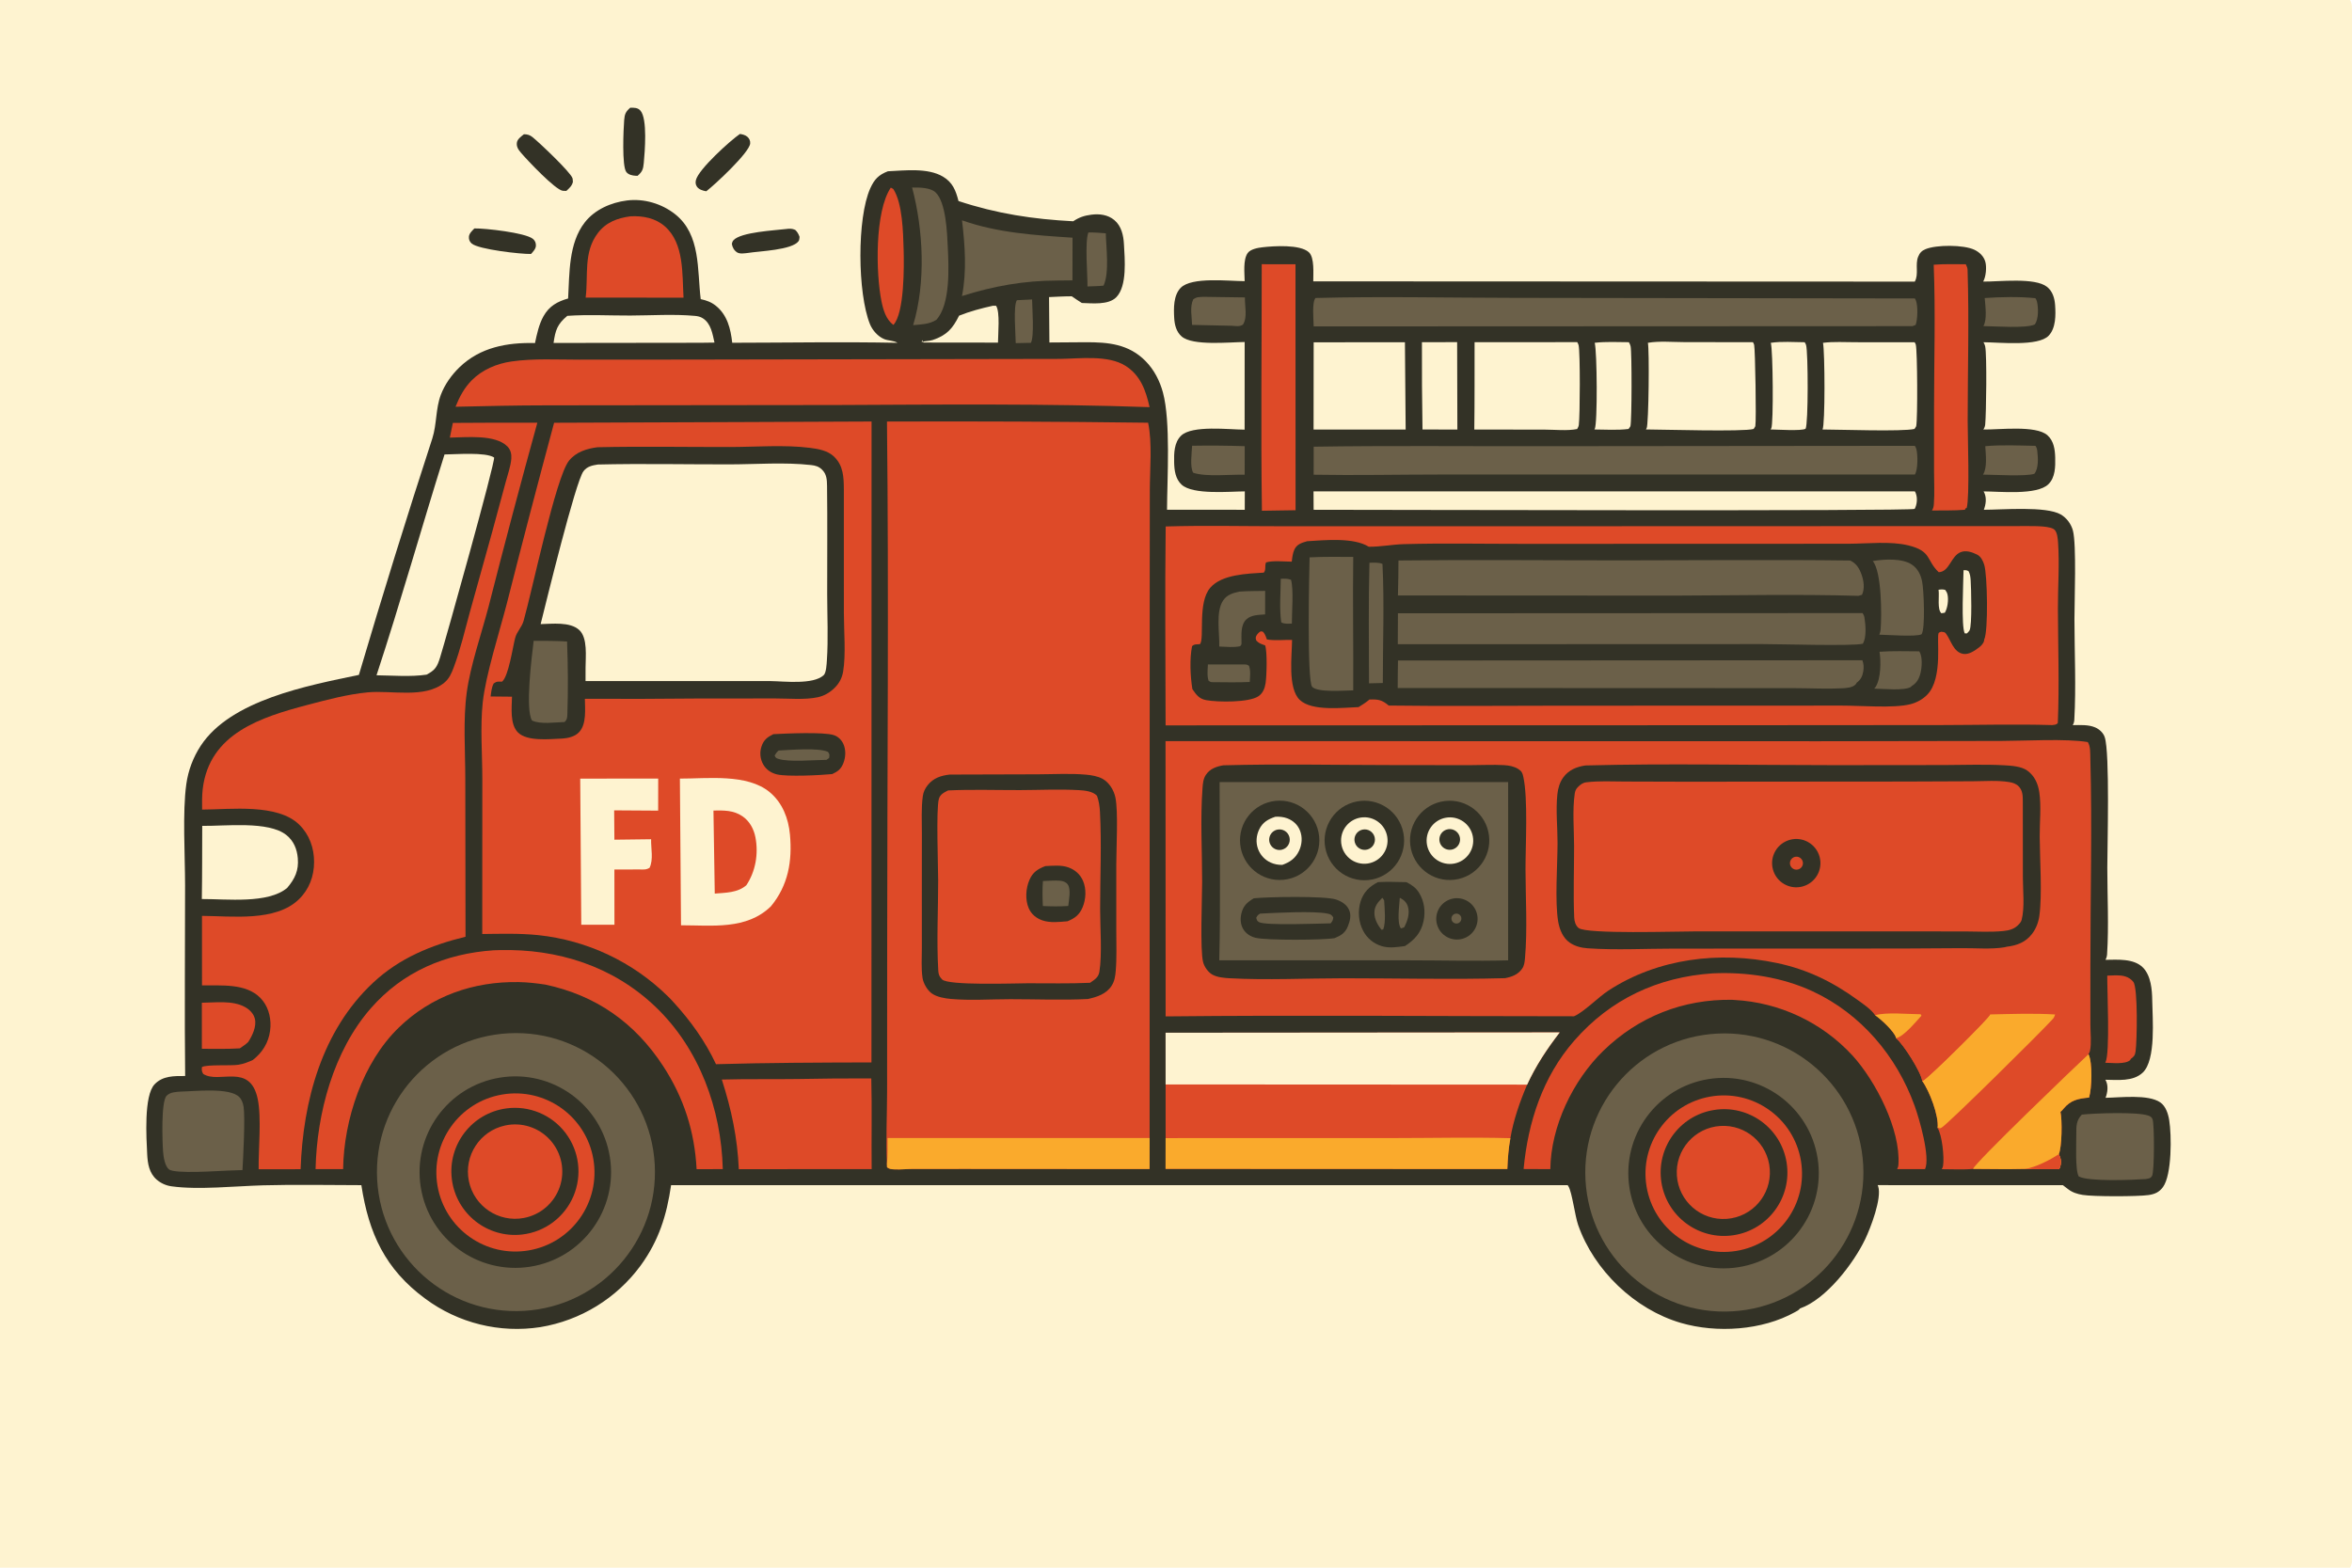 <?xml version="1.0" encoding="utf-8" ?>
<svg xmlns="http://www.w3.org/2000/svg" xmlns:xlink="http://www.w3.org/1999/xlink" width="1536" height="1024">
	<path fill="#FEF3D0" d="M0 0L1534.69 0C1535.54 1.344 1535.84 2.508 1535.91 4.092C1536.57 18.507 1536 33.162 1536 47.604L1536.01 132.471L1536.01 391.421L1536.01 865.91L1536 981.169C1536 989.131 1537.19 1015.2 1535.79 1021.39C1535.57 1022.35 1535.21 1023.17 1534.69 1024L0 1024L0 0Z"/>
	<path fill="#333226" d="M579.857 111.879C590.995 111.352 605.857 109.498 615.795 115.361C622.148 119.108 624.213 124.461 625.951 131.31C651.06 139.602 674.526 143.155 700.867 144.535C704.786 141.921 708.126 140.816 712.796 140.219C718.038 139.549 723.521 140.247 727.705 143.736C732.34 147.603 733.692 153.694 734.001 159.446C734.512 168.976 736.251 186.794 728.999 194.156C723.867 199.366 713.15 198.082 706.527 197.914C704.277 196.561 702.121 195.008 699.941 193.542C694.995 193.529 690.032 193.846 685.091 194.055L685.324 223.711L708.961 223.543C723.803 223.5 737.11 224.689 748.13 235.866C753.719 241.536 757.424 248.785 759.482 256.431C764.563 275.307 762.253 312.151 762.133 332.974L812.903 332.985L812.936 320.97C803.037 321.004 779.067 323.373 771.679 316.584C767.627 312.861 766.895 307.22 766.785 302.018C766.659 296.069 766.741 289.086 771.302 284.608C778.467 277.574 802.822 280.617 812.811 280.648L812.84 223.404C802.852 223.464 778.83 226.076 771.651 219.742C768.136 216.64 767.075 212.111 766.819 207.629C766.461 201.339 766.311 192.922 771.044 188.027C778.163 180.666 802.646 183.645 812.835 183.654C812.774 178.441 811.72 169.808 814.758 165.366C816.575 162.709 821.541 161.85 824.545 161.507C831.891 160.667 848.969 159.542 854.715 164.721C858.593 168.216 857.576 178.911 857.645 183.781L1250.47 183.949C1253.21 179.189 1250.58 172.782 1252.68 167.672C1253.71 165.156 1255.01 163.786 1257.49 162.752C1264.6 159.797 1282.38 159.819 1289.37 163.134C1292.7 164.716 1295.5 167.338 1296.53 170.971C1297.51 174.397 1296.97 180.867 1295.12 183.928C1305.59 184.049 1328.89 181.088 1336.82 187.356C1340.55 190.309 1341.81 194.867 1342.12 199.407C1342.55 205.764 1342.63 214.355 1337.88 219.296C1331.03 226.441 1305.75 223.573 1295.33 223.549C1295.85 224.395 1296.21 225.218 1296.43 226.198C1297.65 231.807 1297.12 270.309 1296.46 277.251C1296.34 278.503 1295.93 279.508 1295.27 280.56C1305.61 280.74 1329.6 277.611 1337.12 284.314C1341.27 288.017 1342.04 293.627 1342.17 298.883C1342.31 304.779 1342.27 311.883 1337.7 316.317C1330.19 323.619 1305.96 320.994 1295.39 320.982C1295.65 321.434 1295.75 321.56 1295.94 322.006C1297.45 325.459 1296.88 329.586 1295.56 332.973C1307.31 333.001 1336.2 330.43 1345.84 336.069C1349.69 338.325 1352.58 342.255 1353.74 346.562C1356.17 355.587 1354.73 392.794 1354.74 404.444C1354.76 426.16 1355.87 448.538 1354.65 470.189C1354.57 471.523 1354.28 472.499 1353.64 473.654C1358.39 473.615 1363.86 473.217 1368.33 475.159C1371.04 476.341 1373.55 478.642 1374.51 481.497C1377.95 491.621 1376.2 552.92 1376.2 566.699C1376.2 585.386 1377.25 604.734 1376.05 623.36C1375.96 624.695 1375.62 625.758 1375.01 626.948C1382.82 626.878 1393.42 625.927 1399.45 631.972C1404.73 637.255 1405.46 646.572 1405.54 653.57C1405.68 664.968 1408.17 692.322 1399.31 700.644C1392.95 706.608 1382.89 705.36 1374.9 705.283C1375.01 705.461 1375.13 705.631 1375.23 705.818C1376.98 709.243 1376.37 713.636 1375.06 717.077C1384.58 716.949 1402.9 714.592 1410.84 720.103C1414.38 722.561 1415.96 727.569 1416.62 731.627C1418.24 741.475 1418.42 767.36 1412.55 775.39C1410.06 778.79 1407.12 780.03 1403.07 780.607C1395.89 781.627 1366.95 781.658 1360.1 780.502C1356.56 779.904 1353.38 778.929 1350.52 776.693L1347.18 774.142L1226.23 774.123C1226.34 774.4 1226.48 774.67 1226.57 774.954C1229.08 782.569 1221.65 801.988 1218.06 809.472C1210.46 825.306 1192.63 848.695 1175.5 854.682C1174.74 855.797 1173.45 856.39 1172.29 857.039C1150.78 869.032 1121.12 870.945 1097.73 864.112C1067.62 855.313 1041 829.811 1030.63 800.156C1028.53 794.163 1026.67 778.882 1024.33 774.99C1024.15 774.699 1023.96 774.419 1023.78 774.133L438.262 774.148C435.362 794 430.28 810.262 418.354 826.679C402.607 848.121 379.095 862.546 352.849 866.866C326.363 870.963 299.339 864.296 277.794 848.35C251.534 829.081 240.794 805.573 235.991 774.137C214.665 774.122 193.182 773.655 171.87 774.239C153.965 774.73 129.414 777.334 112.083 774.901C108.465 774.424 105.066 772.898 102.304 770.512C97.404 766.235 96.422 760.026 96.12 753.856C95.614 743.514 93.827 715.686 100.98 708.233C106.368 702.619 113.727 702.828 120.916 702.841C120.454 661.31 120.886 619.726 120.869 578.189C120.862 559.024 119.103 530.351 121.674 512.161C122.921 503.24 126.126 494.705 131.059 487.169C150.709 457.162 201.117 447.786 234.375 440.837C249.652 389.125 265.642 337.628 282.34 286.358C285.311 277.009 284.456 266.955 287.906 257.843C290.457 251.104 294.956 244.828 300.122 239.847C313.649 226.802 331.273 223.629 349.381 224.08C350.632 218.205 351.98 211.829 354.941 206.552C358.656 199.931 363.923 197.007 371.015 194.962C371.946 178.503 371.259 158.918 381.889 145.269C388.43 136.871 399.089 132.245 409.449 130.949C420.547 129.56 432.23 133.015 440.977 139.978C457.73 153.314 455.264 176.288 457.607 195.383C461.343 196.201 464.444 197.289 467.455 199.691C474.961 205.678 477.185 214.769 478.182 223.893C514.115 223.857 550.174 223.198 586.091 223.922C583.686 222.395 580.107 222.6 577.416 221.487C573.331 219.798 569.76 215.758 568.128 211.716C560.008 191.602 559.568 142.439 568.362 122.977C571.014 117.109 573.787 114.208 579.857 111.879Z"/>
	<path fill="#DE4A28" d="M761.166 484.102L1188.7 484.169L1307.03 483.976C1322.19 483.949 1349.39 482.335 1363.47 484.719C1365.3 487.587 1365.02 491.973 1365.12 495.38C1366.38 540.404 1365.14 585.792 1365.15 630.851L1365.16 669.714C1365.16 674.813 1365.96 681.501 1364.88 686.385C1364.7 687.212 1364.34 687.873 1363.93 688.608C1366.65 694.095 1366.1 711.022 1364.28 716.92C1357.28 717.582 1352.35 718.492 1347.64 724.146C1346.97 724.949 1346.46 725.607 1345.6 726.247C1346.82 731.334 1346.57 749.654 1344.51 753.876C1345.97 756.661 1346.36 759.111 1345.4 762.156C1345.23 762.707 1345.02 763.189 1344.72 763.682C1337.36 763.648 1329.95 763.809 1322.6 763.511C1311.26 763.799 1299.89 763.573 1288.55 763.515C1281.89 764.141 1274.77 763.677 1268.06 763.703C1268.5 762.969 1268.81 762.342 1268.94 761.486C1269.82 755.943 1268.29 741.296 1265.36 736.807C1266.38 729.098 1260 712.413 1255.31 706.043C1254.6 700.205 1242.85 681.801 1238.22 678.15C1238.2 677.991 1238.19 677.829 1238.15 677.675C1237.03 673.7 1228.08 665.429 1224.54 663.143C1222.05 659.325 1216.96 655.95 1213.3 653.283C1196.97 641.379 1180.26 633.2 1160.44 629.033C1122.92 621.14 1082.71 625.92 1050.31 647.096C1043.76 651.375 1034.31 661.135 1027.93 663.821C939.053 663.823 850.082 662.963 761.22 663.903L761.166 484.102Z"/>
	<path fill="#FAAA2C" d="M1299.69 662.62C1313.69 662.327 1328.17 661.776 1342.13 662.651C1341.75 663.877 1341.44 664.658 1340.57 665.63C1332.86 674.188 1272.09 734.204 1268.06 736.513C1267.38 736.904 1266.92 737.07 1266.16 737.082L1266.67 736.48L1265.36 736.807C1266.38 729.098 1260 712.413 1255.31 706.043C1255.52 705.948 1255.75 705.86 1255.96 705.758C1259.42 704.128 1298.8 665.17 1299.69 662.62Z"/>
	<path fill="#FAAA2C" d="M1288.55 763.515C1289.47 759.774 1354.97 696.912 1363.93 688.608C1366.65 694.095 1366.1 711.022 1364.28 716.92C1357.28 717.582 1352.35 718.492 1347.64 724.146C1346.97 724.949 1346.46 725.607 1345.6 726.247C1346.82 731.334 1346.57 749.654 1344.51 753.876C1345.97 756.661 1346.36 759.111 1345.4 762.156C1345.23 762.707 1345.02 763.189 1344.72 763.682C1337.36 763.648 1329.95 763.809 1322.6 763.511C1311.26 763.799 1299.89 763.573 1288.55 763.515Z"/>
	<path fill="#DE4A28" d="M1322.6 763.511C1329.01 762.643 1339.11 757.583 1344.51 753.876C1345.97 756.661 1346.36 759.111 1345.4 762.156C1345.23 762.707 1345.02 763.189 1344.72 763.682C1337.36 763.648 1329.95 763.809 1322.6 763.511Z"/>
	<path fill="#DE4A28" d="M1254.29 662.504C1264.53 662.58 1274.76 662.599 1285 662.561C1289.59 662.539 1295.21 661.884 1299.69 662.62C1298.8 665.17 1259.42 704.128 1255.96 705.758C1255.75 705.86 1255.52 705.948 1255.31 706.043C1254.6 700.205 1242.85 681.801 1238.22 678.15C1243.26 677.08 1251.2 667.381 1254.82 663.444L1254.29 662.504Z"/>
	<path fill="#FAAA2C" d="M1224.54 663.143C1231.93 660.993 1246.18 662.474 1254.29 662.504L1254.82 663.444C1251.2 667.381 1243.26 677.08 1238.22 678.15C1238.2 677.991 1238.19 677.829 1238.15 677.675C1237.03 673.7 1228.08 665.429 1224.54 663.143Z"/>
	<path fill="#333226" d="M1035.36 499.992C1089.44 498.572 1143.85 499.81 1197.97 499.792L1269.5 499.72C1282.55 499.697 1295.85 499.156 1308.87 499.873C1313.53 500.13 1320.03 500.517 1323.96 503.352C1328.7 506.768 1330.94 511.847 1331.79 517.493C1333.15 526.648 1331.99 537.155 1332.05 546.487C1332.13 561.098 1333.77 584.582 1331.81 598.302C1331.21 602.538 1329.64 606.642 1327.02 610.043C1322.75 615.578 1317.15 617.592 1310.42 618.409C1310.09 618.5 1309.52 618.674 1309.15 618.737C1300.59 620.206 1289.66 619.226 1280.85 619.338C1255.41 619.566 1229.97 619.65 1204.54 619.591L1092.92 619.631C1074.43 619.633 1055.24 620.697 1036.82 619.413C1032.72 619.127 1028.63 618.108 1025.2 615.766C1020.72 612.708 1018.51 607.282 1017.61 602.111C1015.32 588.821 1017.17 564.93 1017.17 550.562C1017.17 540.189 1015.96 529.1 1017.06 518.818C1017.48 514.905 1018.55 511.074 1020.88 507.852C1024.45 502.929 1029.52 500.873 1035.36 499.992Z"/>
	<path fill="#DE4A28" d="M1243.39 510.5L1288.22 510.318C1295.98 510.286 1304.5 509.577 1312.15 510.843C1314.39 511.213 1316.58 511.912 1318.23 513.548C1320.98 516.289 1321.01 519.864 1321.02 523.481L1321.06 573.097C1321.07 581.693 1322.34 592.638 1320.25 600.896C1319.9 602.28 1318.68 603.572 1317.67 604.52C1315.07 606.971 1311.84 607.77 1308.4 608.124C1300.28 608.959 1291.81 608.446 1283.64 608.412L1243.88 608.38L1106.06 608.396C1095.36 608.354 1035.98 610.301 1030.92 606.163C1028.89 604.502 1028.16 601.769 1028.05 599.25C1027.39 583.869 1028 568.13 1027.97 552.707C1027.95 541.569 1026.82 529.3 1028.4 518.351C1028.64 516.684 1029.2 515.397 1030.39 514.186C1031.94 512.593 1033.65 511.261 1035.91 510.988C1044.21 509.984 1052.86 510.457 1061.21 510.492L1100.83 510.608L1243.39 510.5Z"/>
	<path fill="#333226" d="M1169.06 548.525C1177.48 546.314 1186.1 551.34 1188.33 559.759C1190.56 568.178 1185.55 576.811 1177.14 579.054C1168.7 581.305 1160.04 576.278 1157.81 567.836C1155.57 559.394 1160.62 550.742 1169.06 548.525Z"/>
	<path fill="#DE4A28" d="M1171.31 560.011C1173.38 558.995 1175.88 559.815 1176.94 561.858C1178.01 563.901 1177.25 566.422 1175.23 567.536C1173.88 568.28 1172.24 568.236 1170.93 567.419C1169.63 566.603 1168.87 565.142 1168.94 563.604C1169.02 562.065 1169.93 560.69 1171.31 560.011Z"/>
	<path fill="#333226" d="M798.875 499.891C835.794 498.873 872.988 499.735 909.942 499.745L959.913 499.798C967.277 499.814 974.869 499.356 982.2 499.781C985.361 499.964 988.771 500.557 991.484 502.278C993.753 503.718 994.268 504.859 994.822 507.381C997.961 521.673 996.226 552.163 996.253 567.888C996.284 587.032 997.584 607.064 995.895 626.113C995.689 628.432 995.4 630.814 994.025 632.773C991.323 636.621 987.305 638.091 982.899 638.932C947.833 639.879 912.523 638.998 877.432 639.004C852.758 639.008 827.488 640.314 802.898 638.98C799.349 638.788 794.754 638.359 791.624 636.539C788.889 634.949 786.506 631.506 785.702 628.454C783.654 620.676 785.062 586.22 785.072 576.27C785.091 555.962 783.809 534.869 785.327 514.645C785.546 511.718 785.811 508.715 787.471 506.193C790.153 502.117 794.334 500.691 798.875 499.891Z"/>
	<path fill="#6B6049" d="M796.479 510.849L984.916 510.832L984.9 627.291C963.246 627.872 941.393 627.279 919.717 627.273L796.258 627.252C797.194 588.522 796.453 549.599 796.479 510.849Z"/>
	<path fill="#333226" d="M883.602 524.116C897.307 520.035 911.731 527.807 915.864 541.5C919.997 555.192 912.283 569.65 898.61 573.837C884.862 578.048 870.31 570.28 866.154 556.512C861.998 542.744 869.821 528.219 883.602 524.116Z"/>
	<path fill="#FEF3D0" d="M888.667 534.016C896.951 532.738 904.703 538.415 905.987 546.7C907.27 554.985 901.599 562.743 893.317 564.032C888.954 564.712 884.512 563.458 881.147 560.597C877.783 557.737 875.831 553.553 875.798 549.136C875.743 541.601 881.221 535.164 888.667 534.016Z"/>
	<path fill="#333226" d="M889.718 541.921C893.294 541.094 896.87 543.301 897.732 546.87C898.595 550.439 896.424 554.037 892.865 554.935C889.255 555.847 885.596 553.637 884.721 550.018C883.846 546.398 886.091 542.76 889.718 541.921Z"/>
	<path fill="#333226" d="M832.95 523.124C847.232 521.596 860.029 531.983 861.477 546.276C862.925 560.569 852.471 573.312 838.174 574.681C823.988 576.04 811.369 565.682 809.932 551.5C808.495 537.319 818.78 524.639 832.95 523.124Z"/>
	<path fill="#FEF3D0" d="M832.861 533.498C835.382 533.337 838.244 533.6 840.63 534.509C844.443 535.962 847.415 538.633 848.956 542.457C850.671 546.714 850.315 551.605 848.375 555.716C846.041 560.661 842.423 563.147 837.421 564.935C834.799 564.971 832.26 564.527 829.867 563.44C825.958 561.689 822.938 558.411 821.512 554.371C820.052 550.22 820.428 545.734 822.325 541.789C824.581 537.095 828.101 535.107 832.861 533.498Z"/>
	<path fill="#333226" d="M834.019 541.941C837.581 541.093 841.167 543.253 842.083 546.8C842.998 550.346 840.907 553.973 837.379 554.956C835.037 555.609 832.525 554.946 830.81 553.221C829.095 551.497 828.446 548.98 829.111 546.641C829.777 544.302 831.653 542.505 834.019 541.941Z"/>
	<path fill="#333226" d="M943.657 523.217C957.825 521.533 970.683 531.636 972.402 545.804C974.121 559.971 964.052 572.858 949.892 574.612C935.682 576.373 922.744 566.258 921.019 552.04C919.294 537.823 929.439 524.907 943.657 523.217Z"/>
	<path fill="#FEF3D0" d="M944.245 534.119C952.472 532.668 960.33 538.122 961.85 546.339C963.371 554.555 957.985 562.461 949.784 564.052C941.484 565.663 933.462 560.196 931.923 551.88C930.384 543.563 935.918 535.587 944.245 534.119Z"/>
	<path fill="#333226" d="M944.528 541.94C948.017 540.718 951.841 542.525 953.113 545.998C954.384 549.47 952.632 553.321 949.178 554.642C946.9 555.513 944.33 555.09 942.451 553.534C940.572 551.979 939.676 549.532 940.106 547.131C940.537 544.73 942.226 542.746 944.528 541.94Z"/>
	<path fill="#333226" d="M818.819 586.752C828.071 585.81 865.041 585.119 872.472 587.546C875.994 588.697 879.375 590.747 880.987 594.233C882.643 597.814 881.623 601.655 880.217 605.118C878.436 609.504 875.725 611.046 871.602 612.775C863.834 614.126 827.723 614.297 820.134 612.595C816.744 611.835 813.597 609.821 811.836 606.779C810.059 603.709 809.887 600.046 810.706 596.656C811.94 591.549 814.561 589.323 818.819 586.752Z"/>
	<path fill="#6B6049" d="M822.895 596.769C832.697 596.265 858.246 594.89 866.959 596.758C869.083 597.214 869.51 597.455 870.718 599.218C870.484 601.264 870.211 601.541 869.008 603.112C862.306 603.221 826.393 604.695 822.235 602.331C820.817 601.525 820.856 600.997 820.4 599.519C821.113 598.043 821.487 597.609 822.895 596.769Z"/>
	<path fill="#333226" d="M899.881 576.198C906.074 575.85 912.325 576.123 918.524 576.22C921.793 577.935 924.55 579.724 926.565 582.887C930.155 588.52 931.054 595.404 929.623 601.878C927.966 609.371 923.795 613.896 917.534 617.961C912.415 618.637 907.317 619.507 902.278 617.975C897.086 616.417 892.743 612.826 890.238 608.017C887.2 602.315 886.613 595.051 888.532 588.896C890.454 582.728 894.278 579.111 899.881 576.198Z"/>
	<path fill="#6B6049" d="M902.774 586.416C903.219 586.851 903.609 587.665 903.94 588.202C904.234 593.501 905.168 602.195 903.331 607.119L902.145 607.289C899.694 604.14 897.609 600.494 897.569 596.383C897.527 591.95 899.816 589.307 902.774 586.416Z"/>
	<path fill="#6B6049" d="M914.148 586.438C914.276 586.5 914.406 586.56 914.533 586.625C916.893 587.828 918.682 589.582 919.456 592.17C920.819 596.722 919.146 601.615 917.055 605.65C916.286 606.072 915.699 606.216 914.854 606.418C912.098 602.458 913.925 591.256 914.148 586.438Z"/>
	<path fill="#333226" d="M947.657 587.238C954.837 585.134 962.359 589.269 964.43 596.46C966.501 603.651 962.331 611.156 955.133 613.194C947.981 615.219 940.538 611.082 938.48 603.938C936.423 596.793 940.525 589.329 947.657 587.238Z"/>
	<path fill="#6B6049" d="M949.028 597.518C949.944 596.743 951.213 596.536 952.328 596.981C953.442 597.426 954.221 598.449 954.352 599.642C954.484 600.835 953.946 602.004 952.955 602.68C951.528 603.655 949.587 603.341 948.54 601.965C947.494 600.589 947.708 598.634 949.028 597.518Z"/>
	<path fill="#DE4A28" d="M485.73 275.684L569.184 275.331L569.116 693.968C535.335 694.055 501.362 694.142 467.603 695.127C460.456 679.974 451.148 667.006 439.875 654.665C438.711 653.355 437.5 652.087 436.245 650.864C413.346 628.301 383.468 614.182 351.501 610.819C339.367 609.57 327.113 609.943 314.935 610.084L314.989 508.601C314.985 492.416 313.542 474.869 315.258 458.832C317.173 440.933 326.143 412.947 330.911 394.544C340.939 355.002 351.257 315.536 361.866 276.146L485.73 275.684Z"/>
	<path fill="#333226" d="M390.262 292.126C419.038 291.49 447.944 292.022 476.731 291.984C493.653 291.961 512.207 290.426 528.952 292.53C534.353 293.209 540.565 294.312 544.634 298.214C550.793 304.121 551.022 311.667 551.085 319.642L551.1 400.315C551.094 411.783 552.482 427.774 550.607 438.716C549.896 442.861 548.112 446.263 545.128 449.23C542.028 452.313 538.408 454.486 534.119 455.414C525.579 457.261 514.989 456.208 506.249 456.22L454.875 456.263C430.572 456.518 406.266 456.579 381.962 456.447C382.028 463.106 383.145 472.82 378.286 478.128C375.33 481.357 370.54 482.29 366.342 482.465C358.541 482.79 344.299 484.341 338.326 478.491C332.828 473.107 334.243 462.052 334.362 455.072L320.402 454.931C320.798 452.017 320.995 449.05 322.416 446.425C324.45 444.928 325.414 445.229 327.86 445.263C332.177 441.768 334.854 422.579 336.437 416.697C337.575 412.467 340.711 409.868 341.953 405.501C347.662 385.43 362.934 311.784 371.565 300.961C376.154 295.206 383.244 293.007 390.262 292.126Z"/>
	<path fill="#FEF3D0" d="M390.377 303.417C419 302.736 447.8 303.368 476.444 303.322C493.732 303.295 512.54 301.83 529.657 303.758C532.464 304.074 534.629 304.652 536.739 306.671C539.84 309.638 540.061 313.264 540.112 317.288C540.413 340.857 540.174 364.469 540.203 388.043C540.221 402.38 540.974 417.198 539.997 431.481C539.842 433.75 539.591 439.466 537.918 441.017C531.036 447.39 512.136 444.99 503.162 444.878L382.396 444.874L382.409 436.153C382.409 429.049 383.926 416.705 378.261 411.498C372.26 405.982 360.5 407.525 353.071 407.657C356.473 394.109 375.818 314.684 381.043 307.799C383.421 304.666 386.743 303.998 390.377 303.417Z"/>
	<path fill="#6B6049" d="M348.524 418.586C355.809 418.579 363.061 418.584 370.335 419.025C370.932 434.537 371.052 450.511 370.538 466.025C370.458 468.459 370.519 469.873 368.704 471.611C362.897 471.773 352.645 473.291 347.419 470.611C342.886 463.044 347.326 428.679 348.524 418.586Z"/>
	<path fill="#FEF3D0" d="M444.014 508.575C461.957 508.631 487.964 505.184 502.711 517.475C510.996 524.381 514.927 534.603 515.889 545.128C517.477 562.511 514.765 578.286 503.454 591.999C487.568 607.495 465.148 604.388 444.743 604.387L444.014 508.575Z"/>
	<path fill="#DE4A28" d="M465.929 529.436C472.796 529.342 478.959 529.164 484.872 533.175C489.54 536.343 492.326 541.55 493.358 547.006C495.393 557.762 493.455 569.144 487.404 578.238C481.684 583.191 473.925 583.09 466.783 583.682L465.929 529.436Z"/>
	<path fill="#FEF3D0" d="M378.919 508.597L429.848 508.548L429.816 529.499C420.24 529.383 410.665 529.322 401.089 529.316L401.236 548.481L425.223 548.181C425.044 554.3 426.865 561.192 424.22 566.827C421.822 568.289 420.15 567.915 417.375 567.917L401.239 567.971L401.273 604.028L379.611 604.039L378.919 508.597Z"/>
	<path fill="#333226" d="M505.055 479.543C513.076 479.144 537.909 477.964 544.549 480.176C547.248 481.075 549.448 483.154 550.66 485.705C552.57 489.725 552.332 494.634 550.683 498.696C549.142 502.489 547.006 504.011 543.467 505.617C535.88 506.389 514.279 507.429 507.508 505.858C503.679 504.97 500.286 502.716 498.379 499.219C496.398 495.65 496.013 491.412 497.319 487.544C498.778 483.198 501.18 481.466 505.055 479.543Z"/>
	<path fill="#6B6049" d="M508.494 490.229C516.024 489.878 534.422 488.226 540.749 491.125C541.96 492.943 541.724 493.076 541.448 495.145L539.765 496.322C531.794 496.373 515.203 497.986 508.244 495.661C506.706 495.148 506.589 494.931 505.877 493.512C506.704 492.109 507.25 491.307 508.494 490.229Z"/>
	<path fill="#DE4A28" d="M579.25 275.354C636.099 275.128 692.948 275.384 749.792 276.122C752.584 289.241 750.906 306.958 750.899 320.536L750.82 404.32L750.77 743.338L750.743 763.592L633.433 763.514L596.723 763.516C592.574 763.512 588.261 764.032 584.142 763.813C582.183 763.709 580.889 763.681 579.291 762.486L579.202 760.316C578.491 744.534 579.295 728.416 579.334 712.59L579.381 619.1C579.396 504.558 580.507 389.88 579.25 275.354Z"/>
	<path fill="#FAAA2C" d="M579.631 743.362L750.77 743.338L750.743 763.592L633.433 763.514L596.723 763.516C592.574 763.512 588.261 764.032 584.142 763.813C582.183 763.709 580.889 763.681 579.291 762.486L579.202 760.316C579.818 754.81 579.551 748.915 579.631 743.362Z"/>
	<path fill="#333226" d="M620.27 505.939L677.785 505.772C688.117 505.745 698.932 505.077 709.211 506.002C712.753 506.321 716.989 506.999 720.129 508.767C724.401 511.172 727.385 516.09 728.401 520.79C730.362 529.858 729 553.933 729.006 564.733L729.01 608.115C729.006 616.758 729.372 625.59 728.639 634.201C728.335 637.773 727.901 640.843 725.932 643.918C722.483 649.307 716.342 651.263 710.43 652.546C693.711 653.39 676.536 652.651 659.768 652.664C647.074 652.673 633.652 653.613 621.032 652.509C617.034 652.159 611.861 651.271 608.523 648.909C605.613 646.852 603.009 642.316 602.485 638.857C601.533 632.573 602.035 625.659 602.028 619.29L602.016 584.763L602.048 544.157C602.06 536.263 601.565 527.88 602.649 520.062C603.03 517.313 604.087 515.108 605.796 512.919C609.462 508.223 614.561 506.562 620.27 505.939Z"/>
	<path fill="#DE4A28" d="M619.169 516.301C634.687 515.59 650.48 516.118 666.027 516.088C678.784 516.063 691.918 515.383 704.63 516.112C708.386 516.327 713.768 516.862 716.414 519.819C717.665 523.299 718.155 526.777 718.35 530.463C719.456 551.314 718.459 572.774 718.451 593.68C718.446 605.754 719.824 623.369 717.96 634.792C717.351 638.526 714.76 639.91 711.892 641.95C698.385 642.559 684.736 642.232 671.211 642.257C662.951 642.273 619.015 643.888 615.232 639.747C615.072 639.573 614.931 639.382 614.778 639.202C614.384 638.739 614.148 638.519 613.823 637.994C612.977 636.624 612.818 635.122 612.728 633.557C611.625 614.301 612.702 594.356 612.677 575.049C612.666 566.142 611.284 528.499 613.121 521.894C613.983 518.796 616.549 517.649 619.169 516.301Z"/>
	<path fill="#333226" d="M682.683 565.718C687.664 565.505 693.127 564.861 697.899 566.639C702.186 568.235 705.488 571.165 707.295 575.401C709.548 580.686 709.211 587.348 707.022 592.589C704.941 597.57 702.041 599.762 697.15 601.759C691.808 602.221 685.872 602.945 680.711 601.173C676.742 599.81 673.474 597.111 671.801 593.203C669.414 587.625 669.897 580.298 672.265 574.802C674.473 569.679 677.683 567.639 682.683 565.718Z"/>
	<path fill="#6B6049" d="M681.086 575.495C684.697 575.361 688.593 574.99 692.185 575.28C694.101 575.434 696.111 576.076 697.286 577.693C699.572 580.841 698.03 588.12 697.638 591.781C692.058 592.158 686.639 592.063 681.06 591.821C680.753 586.307 680.715 581.009 681.086 575.495Z"/>
	<path fill="#DE4A28" d="M761.268 343.885C786.747 343.127 812.431 343.746 837.933 343.743L982.483 343.739L1325.18 343.633C1328.82 343.663 1339.53 343.501 1341.88 346.164C1343.57 348.071 1343.87 351.951 1344.04 354.415C1345.03 368.607 1343.89 383.428 1343.94 397.699C1344.03 422.453 1344.91 447.494 1343.88 472.212C1342.89 473.581 1341.79 473.353 1340.17 473.617C1316.11 472.926 1291.87 473.575 1267.8 473.609L1132.44 473.708L761.205 473.811C761.174 430.518 760.719 387.172 761.268 343.885Z"/>
	<path fill="#333226" d="M853.658 353.516C865.224 352.804 884.008 350.926 893.895 357.13C901.536 357.217 909.165 355.635 916.845 355.423C942.523 354.716 968.366 355.257 994.059 355.237L1145.67 355.209L1207.51 355.161C1219.67 355.123 1234.61 353.358 1246.33 356.256C1261.65 360.046 1257.82 365.919 1266.11 373.76C1273.23 373.479 1273.98 363.174 1280.49 360.645C1283.98 359.29 1287.88 360.641 1291.06 362.211C1293.68 363.496 1294.94 366.174 1295.8 368.831C1297.9 375.252 1298.57 412.268 1295.8 417.764C1295.78 417.982 1295.77 418.203 1295.73 418.42C1295.42 420.169 1293.89 421.775 1292.54 422.81C1289.72 424.966 1285.79 427.752 1282.09 427.113C1275.63 425.995 1274.12 418.199 1270.82 413.818C1269.93 412.642 1269.09 412.863 1267.7 412.654C1267.2 412.884 1266.59 412.962 1266.19 413.345C1264.21 415.247 1269.43 442.828 1258.52 453.856C1255.53 456.878 1251.73 458.924 1247.62 459.977C1236.75 462.765 1214.93 460.868 1202.81 460.897L1017.04 460.961C980.353 460.973 943.626 461.353 906.945 460.859C902.44 457.122 900.168 456.73 894.344 456.927C892.114 458.841 889.72 460.335 887.227 461.875C876.993 462.211 856.715 464.774 848.806 457.148C840.846 449.472 843.721 428.262 843.797 418C838.331 417.834 832.758 418.62 827.346 417.672C826.829 416.187 826.359 414.735 825.438 413.442C824.627 412.304 824.61 412.588 823.329 412.392C822.218 412.885 821.105 414.153 820.514 415.203C819.862 416.361 820.045 417.171 820.42 418.355C821.894 420.038 823.352 420.533 825.392 421.273L826.221 421.57C827.686 425.868 827.233 441.36 826.519 446.211C826.023 449.588 824.749 452.806 821.825 454.784C815.619 458.982 795.132 458.708 787.71 457.328C783.034 456.459 781.249 453.803 778.701 450.15C777.341 441.676 776.829 430.547 778.477 422.122C779.823 420.613 781.691 420.923 783.653 420.759C786.765 416.921 781.884 393.662 790.419 383.85C798.037 375.092 814.717 374.735 825.337 374.03C826.978 372.177 825.761 369.692 826.825 367.34C831.492 366.021 838.626 366.853 843.587 366.863C843.881 364.308 844.23 361.185 845.376 358.844C847.083 355.36 850.238 354.511 853.658 353.516Z"/>
	<path fill="#6B6049" d="M913.289 366.1C962.023 365.532 1010.82 366.039 1059.56 366.028C1109.12 366.017 1158.73 365.492 1208.28 366.129C1212.3 367.992 1214.26 371.273 1215.69 375.273C1217.16 379.373 1217.9 384.469 1216 388.532L1213.63 389.197C1173.85 388.06 1133.88 388.918 1094.08 389.048L912.932 388.953C913.15 381.337 913.269 373.719 913.289 366.1Z"/>
	<path fill="#6B6049" d="M912.932 400.603L1216.4 400.463C1217.03 401.423 1217.42 402.331 1217.61 403.462C1218.39 408.096 1219.03 416.64 1216.51 420.479C1210.06 422.162 1161.89 420.683 1151.24 420.715L912.839 420.802L912.932 400.603Z"/>
	<path fill="#6B6049" d="M912.965 431.444L1216.23 431.268C1217.16 433.714 1217.25 435.87 1216.84 438.461C1216.33 441.696 1215.13 444.06 1212.47 445.986C1212.21 446.622 1212.32 446.484 1211.76 447.095C1209.85 449.18 1205.72 449.441 1203.06 449.583C1193.05 450.117 1182.7 449.526 1172.65 449.51L1109.28 449.466L912.776 449.392C912.768 443.411 912.891 437.424 912.965 431.444Z"/>
	<path fill="#6B6049" d="M855.234 364.065C864.707 363.558 874.258 363.775 883.744 363.77C883.357 392.817 883.918 421.889 883.741 450.941C878.135 450.995 860.51 452.49 856.929 448.638C853.416 444.861 855.009 373.536 855.234 364.065Z"/>
	<path fill="#6B6049" d="M1223.02 366.463C1230.38 365.253 1242.17 364.476 1248.61 368.816C1252.44 371.4 1254.41 375.494 1255.28 379.901C1256.38 385.446 1257.44 410.498 1254.91 414.287C1251.54 416.12 1232.28 414.629 1227.3 414.567L1227.45 414.179C1227.79 413.282 1228.06 412.427 1228.14 411.461C1228.94 401.934 1228.9 373.428 1223.02 366.463Z"/>
	<path fill="#6B6049" d="M809.309 386.433C814.912 386.002 820.601 386.08 826.221 385.972L826.191 401.329C822.115 401.658 817.154 401.573 813.971 404.555C810.103 408.178 810.779 414.68 810.778 419.539C810.83 420.961 810.788 420.952 809.927 422.096C805.605 423.06 800.67 422.453 796.257 422.307C796.551 413.498 793.759 399.509 798.872 392.091C801.427 388.384 805.195 387.363 809.309 386.433Z"/>
	<path fill="#6B6049" d="M894.326 367.574C896.896 367.572 900.531 367.253 902.842 368.368C904.121 394.116 903.04 420.339 903.072 446.139L894.053 446.35C894.016 420.109 893.637 393.805 894.326 367.574Z"/>
	<path fill="#6B6049" d="M1227.45 425.728C1236.04 425.103 1244.76 425.409 1253.38 425.446C1253.46 425.568 1253.54 425.687 1253.61 425.812C1255.55 429.222 1255.16 435.753 1254.23 439.547C1253.29 443.388 1251.78 446.107 1248.31 448.225L1248.08 448.597C1244.02 451.397 1229.38 449.861 1223.95 449.81C1224.29 449.447 1224.57 449.194 1224.83 448.787C1228.39 443.411 1228.43 431.895 1227.45 425.728Z"/>
	<path fill="#6B6049" d="M812.887 434.002C814.276 434.105 814.532 434.138 815.675 434.916C816.873 438.045 816.303 442.128 816.168 445.455C808.088 445.869 799.905 445.601 791.812 445.581C790.71 445.606 790.246 445.313 789.324 444.737C788.14 441.488 788.703 437.431 788.832 434.009L812.887 434.002Z"/>
	<path fill="#6B6049" d="M836.42 378.059C838.838 377.971 840.815 377.823 843.125 378.707C844.91 385.364 843.639 399.685 843.666 407.324C841.369 407.349 838.774 407.72 836.742 406.52C835.437 397.407 836.355 387.289 836.42 378.059Z"/>
	<path fill="#FEF3D0" d="M1282.31 372.458C1283.84 372.436 1284.27 372.319 1285.62 373.131C1286.62 375.062 1286.83 376.966 1286.97 379.097C1287.3 384.074 1287.99 408.378 1286.24 411.764C1285.92 412.391 1285.01 413.179 1284.52 413.735L1283.11 413.714C1280.68 409.257 1282.23 379.715 1282.31 372.458Z"/>
	<path fill="#FEF3D0" d="M1265.97 385.217C1267.61 384.993 1268.78 384.853 1270.38 385.34C1271.13 386.324 1271.61 387.269 1271.87 388.492C1272.59 391.795 1271.9 397.334 1270.09 400.226L1267.84 400.582C1265.05 398.114 1266.54 389.525 1266.05 385.773C1266.02 385.588 1265.99 385.403 1265.97 385.217Z"/>
	<path fill="#DE4A28" d="M295.74 276.241C314.134 276.102 332.529 276.056 350.923 276.102C339.897 316.057 329.277 356.123 319.064 396.294C314.443 413.916 307.246 434.481 304.829 452.213C302.346 470.427 303.867 490.247 303.864 508.635L304.016 611.862C281.435 617.382 260.935 625.783 243.737 641.819C210.186 673.102 197.868 719.21 196.314 763.719L168.915 763.729C168.737 750.454 170.892 730.05 168.283 717.742C163.235 693.934 143.104 708.192 132.705 701.479C131.685 699.606 131.722 699.19 131.841 697.038C134.47 695.19 150.812 696.24 155.562 695.506C158.989 694.977 161.963 693.803 165.109 692.388C165.84 691.814 166.538 691.211 167.227 690.587C173.051 685.319 176.334 678.324 176.63 670.44C176.885 663.655 174.867 656.805 170.069 651.869C160.608 642.138 144.391 643.821 131.919 643.656L131.91 598.243C151.532 598.362 179.896 602.189 195.144 587.471C201.893 580.956 205.098 572.358 205.119 563.05C205.14 553.87 202.017 545.081 195.373 538.614C181.166 524.788 150.859 528.717 131.991 528.818C131.955 524.342 131.859 519.815 132.39 515.365C136.737 478.932 170.64 468.41 200.896 460.415C213.719 457.026 226.982 453.502 240.2 452.238C255.579 450.767 277.264 456.391 290.046 446.023C293.41 443.293 294.867 439.769 296.356 435.806C300.717 424.193 303.565 411.757 306.856 399.787L321.312 347.893L330.254 314.871C331.521 310.078 333.532 304.524 333.913 299.605C334.138 296.683 333.498 293.805 331.406 291.661C323.493 283.555 304.376 285.71 293.775 285.844L295.74 276.241Z"/>
	<path fill="#6B6049" d="M1121.63 675.129C1171.57 672.664 1214.11 711.044 1216.79 760.988C1219.48 810.933 1181.29 853.65 1131.37 856.549C1081.14 859.466 1038.11 820.984 1035.42 770.732C1032.72 720.48 1071.38 677.61 1121.63 675.129Z"/>
	<path fill="#333226" d="M1118.99 704.422C1153.15 700.777 1183.8 725.532 1187.43 759.706C1191.06 793.88 1166.3 824.526 1132.14 828.145C1097.99 831.763 1067.37 807.012 1063.74 772.856C1060.11 738.7 1084.84 708.065 1118.99 704.422Z"/>
	<path fill="#DE4A28" d="M1116.83 716.297C1144.79 711.358 1171.42 730.168 1176.12 758.182C1180.82 786.195 1161.78 812.667 1133.74 817.124C1106.03 821.528 1079.95 802.769 1075.31 775.094C1070.67 747.42 1089.2 721.177 1116.83 716.297Z"/>
	<path fill="#333226" d="M1119.19 725.053C1141.83 721.334 1163.17 736.745 1166.77 759.408C1170.37 782.072 1154.85 803.34 1132.18 806.822C1109.67 810.279 1088.59 794.897 1085.02 772.4C1081.45 749.903 1096.72 728.745 1119.19 725.053Z"/>
	<path fill="#DE4A28" d="M1123.5 735.467C1140.22 734.397 1154.65 747.046 1155.78 763.759C1156.92 780.472 1144.33 794.958 1127.63 796.16C1110.83 797.37 1096.25 784.692 1095.1 767.885C1093.96 751.077 1106.7 736.542 1123.5 735.467Z"/>
	<path fill="#6B6049" d="M332.244 674.926C382.174 672.335 424.798 710.616 427.581 760.548C430.363 810.479 392.255 853.261 342.347 856.236C292.167 859.227 249.111 820.857 246.314 770.653C243.517 720.45 282.042 677.532 332.244 674.926Z"/>
	<path fill="#333226" d="M326.366 703.908C360.552 698.272 392.803 721.515 398.277 755.736C403.752 789.956 380.362 822.105 346.125 827.42C312.114 832.699 280.233 809.493 274.795 775.499C269.357 741.506 292.407 709.508 326.366 703.908Z"/>
	<path fill="#DE4A28" d="M328.031 714.919C356.099 710.191 382.698 729.076 387.498 757.138C392.297 785.201 373.485 811.856 345.442 816.728C317.296 821.619 290.529 802.719 285.712 774.554C280.896 746.388 299.86 719.664 328.031 714.919Z"/>
	<path fill="#333226" d="M330.672 724.006C345.477 721.989 360.223 728.087 369.281 739.972C378.339 751.858 380.311 767.696 374.444 781.441C368.577 795.185 355.776 804.715 340.929 806.391C318.337 808.942 297.899 792.837 295.089 770.27C292.279 747.703 308.144 727.076 330.672 724.006Z"/>
	<path fill="#DE4A28" d="M329.763 735.177C340.63 732.781 351.944 736.432 359.364 744.727C366.783 753.023 369.155 764.675 365.569 775.212C361.984 785.749 352.998 793.534 342.059 795.579C325.519 798.672 309.555 787.923 306.198 771.43C302.84 754.937 313.33 738.799 329.763 735.177Z"/>
	<path fill="#DE4A28" d="M761.205 674.58L1018.57 674.371C1010.25 685.184 1003.02 696.037 997.326 708.468C992.573 719.546 988.398 731.54 986.368 743.449C985.152 750.13 984.652 756.814 984.382 763.588L761.191 763.491L761.218 743.405L761.217 708.35L761.205 674.58Z"/>
	<path fill="#FEF3D0" d="M761.205 674.58L1018.57 674.371C1010.25 685.184 1003.02 696.037 997.326 708.468L761.217 708.35L761.205 674.58Z"/>
	<path fill="#FAAA2C" d="M761.218 743.405L909.501 743.381C935.071 743.378 960.815 742.756 986.368 743.449C985.152 750.13 984.652 756.814 984.382 763.588L761.191 763.491L761.218 743.405Z"/>
	<path fill="#DE4A28" d="M691.974 234.432C705.132 234.287 723.463 231.717 734.944 238.904C744.83 245.093 748.34 255.146 750.746 265.941C682.632 263.573 614.518 264.251 546.374 264.557L357.293 264.769C337.333 264.782 317.442 265.222 297.492 265.693C300.032 259.284 303.164 253.39 308.055 248.439C314.946 241.461 324.447 237.479 334.057 236.104C348.463 234.043 363.779 234.929 378.322 234.926L448.057 234.879L691.974 234.432Z"/>
	<path fill="#DE4A28" d="M322.454 620.712L326.202 620.602C364.158 619.64 400.249 631.065 428.034 657.592C456.772 685.029 471.026 724.444 472.027 763.657L454.923 763.717C453.648 739.049 446.591 717.065 433.074 696.339C414.591 667.997 389.143 650.146 356.177 643.136C350.397 642.269 344.667 641.598 338.818 641.492C309.261 640.957 281.763 650.526 260.417 671.219C236.832 694.082 224.556 731.363 224.071 763.646L206.091 763.639C206.886 727.27 217.78 686.492 242.147 658.623C263.11 634.648 290.933 622.829 322.454 620.712Z"/>
	<path fill="#6B6049" d="M1003.84 291.449L1250.51 291.21C1250.97 291.963 1251.29 292.495 1251.51 293.359C1252.48 297.125 1252.59 306.579 1250.55 309.946L1111.31 309.923L940.273 309.958C912.841 309.969 885.324 310.573 857.907 310.077L857.924 291.778C906.528 291.02 955.225 291.516 1003.84 291.449Z"/>
	<path fill="#6B6049" d="M859.094 194.642C902.288 193.504 945.803 194.521 989.024 194.555L1250.48 194.946C1250.69 195.291 1251.04 195.804 1251.19 196.21C1252.6 199.935 1252.37 208.428 1251.05 212.218L1248.95 213.042L857.917 213.21C857.877 209.134 856.663 197.559 859.094 194.642Z"/>
	<path fill="#DE4A28" d="M1118.6 635.779C1140.68 634.8 1163.68 638.184 1183.82 647.553C1215.39 662.234 1238.68 689.902 1250.38 722.339C1253.4 730.69 1260.75 755.992 1257.17 763.661L1238.96 763.647C1239.52 762.589 1239.71 761.953 1239.79 760.73C1241.29 737.819 1224.93 706.177 1209.9 689.575C1189.87 667.771 1162.09 654.696 1132.53 653.159C1131.76 653.069 1132.04 653.082 1131.27 653.069C1099.31 652.519 1070.04 664.03 1047.05 686.401C1027.17 705.74 1012.81 735.725 1012.46 763.676L995 763.594C997.892 732.921 1007.48 703.398 1027.98 679.87C1051.74 652.597 1082.67 638.167 1118.6 635.779Z"/>
	<path fill="#DE4A28" d="M520.845 704.8C536.897 704.491 552.951 704.364 569.006 704.42C569.512 724.14 569.022 743.935 569.243 763.668L518.812 763.673L482.491 763.72C481.611 743.269 477.662 724.603 471.389 705.154C487.85 704.713 504.37 705.036 520.845 704.8Z"/>
	<path fill="#FEF3D0" d="M290.297 296.849C297.705 296.794 317.098 295.178 322.676 298.831C323.421 302.24 291.225 417.207 287.382 429.528C285.493 435.584 284.185 437.726 278.57 440.671C268.123 442.226 256.501 441.212 245.89 441.092C261.61 393.333 275.224 344.825 290.297 296.849Z"/>
	<path fill="#FEF3D0" d="M857.813 320.968L1250.48 320.959C1250.85 321.543 1250.89 321.55 1251.17 322.313C1252.31 325.433 1251.96 329.536 1250.4 332.4C1247.48 333.975 896.394 332.978 857.873 332.983L857.813 320.968Z"/>
	<path fill="#FEF3D0" d="M1076.16 223.921C1083.56 222.637 1092.32 223.456 1099.88 223.47L1144.78 223.533C1145.15 224.107 1145.42 224.654 1145.58 225.329C1146.25 228.306 1147.05 274.634 1146.34 278.283C1146.25 278.767 1145.5 279.726 1145.23 280.196C1138.53 282.135 1085.77 280.552 1074.88 280.506C1075.04 280.239 1075.22 279.98 1075.36 279.705C1076.71 277.184 1077.21 228.067 1076.16 223.921Z"/>
	<path fill="#FEF3D0" d="M962.987 223.536L1030.01 223.487C1030.4 224.142 1030.75 224.722 1030.92 225.472C1032.02 230.082 1031.86 271.854 1031.06 277.554C1030.92 278.526 1030.48 279.412 1029.98 280.243C1023.61 281.535 1015.16 280.624 1008.59 280.621L962.807 280.568C963.071 261.566 962.932 242.541 962.987 223.536Z"/>
	<path fill="#DE4A28" d="M823.984 172.581L846.034 172.618L846.083 333.279L824.111 333.615C823.344 279.972 824.025 226.237 823.984 172.581Z"/>
	<path fill="#DE4A28" d="M1262.83 172.917C1269.75 172.361 1276.8 172.599 1283.74 172.607C1283.82 172.744 1283.91 172.876 1283.98 173.017C1284.55 174.115 1284.91 175.188 1284.95 176.425C1286 209.173 1285.02 242.238 1285.01 275.03C1285.01 284.377 1286.42 324.97 1284.36 331.835L1283.58 332.051L1283.25 332.978C1276.14 333.575 1268.83 333.362 1261.69 333.456C1262.61 331.984 1262.81 330.865 1262.94 329.143C1263.46 322.217 1263.05 314.933 1263.05 307.977L1263.05 266.564C1263.06 235.464 1264.06 203.964 1262.83 172.917Z"/>
	<path fill="#FEF3D0" d="M1190.53 223.928C1197.45 223.049 1204.94 223.539 1211.91 223.538L1250.36 223.561C1250.7 224.087 1250.99 224.526 1251.14 225.144C1252.19 229.294 1252.39 273.689 1251.41 278.278C1251.3 278.768 1250.54 279.722 1250.26 280.195C1242.28 282.017 1201.73 280.582 1190.22 280.548C1191.99 277.407 1191.76 229.802 1190.53 223.928Z"/>
	<path fill="#FEF3D0" d="M857.907 223.599L917.505 223.546L917.982 280.567L857.842 280.587L857.907 223.599Z"/>
	<path fill="#DE4A28" d="M411.869 141.279C419.939 140.917 427.997 142.411 434.221 147.87C446.904 158.993 445.465 179.058 446.391 194.427L416.812 194.415L382.466 194.379C384.306 179.865 380.851 164.866 390.437 152.22C395.819 145.121 403.313 142.391 411.869 141.279Z"/>
	<path fill="#FEF3D0" d="M132.067 539.454C146.79 539.696 175.327 536.032 187.069 545.478C191.821 549.301 193.964 554.607 194.483 560.569C195.176 568.535 192.628 573.981 187.559 579.946C175.146 590.49 147.948 587.177 131.803 587.243C132.076 571.322 131.986 555.378 132.067 539.454Z"/>
	<path fill="#6B6049" d="M117.945 713.015C126.847 712.888 149.944 710.088 156.296 716.617C157.946 718.312 158.717 720.675 159.082 722.963C160.17 729.778 158.855 756.175 158.339 764.285L148.687 764.621C142.578 764.805 114.123 766.953 110.305 763.795C107.61 761.567 106.751 755.536 106.5 752.251C106.03 746.094 105.079 719.567 108.809 715.739C111.16 713.326 114.812 713.265 117.945 713.015Z"/>
	<path fill="#6B6049" d="M628.261 143.908C651.435 152.129 676.088 153.665 700.426 155.254L700.377 183.135L690.325 183.242C668.747 183.294 648.754 186.844 628.241 193.374C631.423 177.033 630.187 160.312 628.261 143.908Z"/>
	<path fill="#6B6049" d="M1359.57 728.052C1368.18 727.13 1395.39 726.182 1402.72 728.612C1404.23 729.114 1405.15 729.556 1405.76 731.12C1406.99 734.274 1407.01 765.428 1405.41 768.113C1404.36 769.874 1402.98 769.802 1401.16 770.158C1393.17 770.722 1363.66 771.97 1357.51 768.405C1355.11 764.117 1356.01 746.321 1355.96 740.394C1355.92 735.523 1355.99 731.73 1359.57 728.052Z"/>
	<path fill="#FEF3D0" d="M370.492 206.309C383.973 205.367 398.048 206.151 411.606 206.107C425.457 206.061 440.102 205.073 453.87 206.336C455.673 206.502 457.333 206.865 458.895 207.839C464.346 211.237 465.291 218.035 466.598 223.774L457.621 223.897L361.505 224.017C362.72 215.687 363.893 211.807 370.492 206.309Z"/>
	<path fill="#6B6049" d="M595.664 122.489C600.124 122.43 607.506 122.42 610.946 125.64C617.845 132.1 618.528 152.248 618.964 161.438C619.589 174.641 620.771 198.704 611.476 208.933C606.831 211.85 601.639 211.908 596.342 212.378C604.675 184.574 603.053 150.304 595.664 122.489Z"/>
	<path fill="#FEF3D0" d="M928.611 223.529L951.603 223.484L951.751 280.585L928.981 280.532C928.661 261.533 928.538 242.531 928.611 223.529Z"/>
	<path fill="#FEF3D0" d="M1041.44 223.908C1048.75 223.06 1056.38 223.479 1063.74 223.519C1064.28 224.373 1064.66 225.205 1064.88 226.2C1065.77 230.162 1065.68 274.613 1064.79 278.269C1064.67 278.766 1063.85 279.728 1063.54 280.201C1056.31 281.114 1048.55 280.567 1041.24 280.531C1041.32 280.407 1041.4 280.286 1041.47 280.159C1043.33 276.844 1043.03 229.648 1041.44 223.908Z"/>
	<path fill="#FEF3D0" d="M1156.44 223.926C1163.57 222.883 1171.36 223.493 1178.57 223.553C1178.96 224.168 1179.29 224.712 1179.49 225.416C1180.86 230.252 1180.98 277.029 1179.15 280.067C1176.55 281.629 1160.3 280.561 1156.3 280.522C1156.46 280.252 1156.63 279.988 1156.77 279.711C1158.24 276.842 1157.89 228.777 1156.44 223.926Z"/>
	<path fill="#DE4A28" d="M581.75 122.548L583.374 123.481C589.445 132.767 589.812 152.137 590.13 163.152C590.431 173.567 590.692 204.513 583.43 212.236C578.591 208.624 576.807 202.437 575.65 196.75C571.973 178.673 571.194 138.281 581.75 122.548Z"/>
	<path fill="#DE4A28" d="M1376.17 637.28C1378.98 637.177 1381.88 636.973 1384.68 637.197C1388.01 637.463 1391.09 638.685 1393.2 641.375C1396.28 645.31 1395.61 680.431 1394.66 686.817C1394.25 689.551 1393.52 690.154 1391.47 691.727L1391.2 692.405C1387.93 695.39 1379.15 694.228 1374.84 694.17C1374.9 694.051 1374.96 693.931 1375.02 693.812C1378.06 687.978 1376.09 647.305 1376.17 637.28Z"/>
	<path fill="#DE4A28" d="M131.819 654.983C140.704 654.882 151.778 653.325 159.855 657.712C162.947 659.391 165.638 662.024 166.464 665.545C167.632 670.529 164.75 676.61 162.061 680.661C160.504 682.224 158.423 683.479 156.632 684.776C148.39 685.277 140.085 685.08 131.829 685.062L131.819 654.983Z"/>
	<path fill="#FEF3D0" d="M648.489 199.7L650.489 199.743C653.218 203.691 651.768 218.398 651.747 223.796L605.064 223.74L603.016 223.727L602.261 222.156L601.906 223.412C604.039 222.634 606.758 222.877 609.149 222.076C618.238 219.027 622.159 214.643 626.337 206.192C633.466 203.339 641.003 201.354 648.489 199.7Z"/>
	<path fill="#6B6049" d="M778.525 291.155C789.975 290.962 801.428 291.055 812.874 291.433L812.846 310.087C803.309 309.81 787.987 311.643 779.288 308.822C776.923 305.356 778.339 295.445 778.525 291.155Z"/>
	<path fill="#6B6049" d="M785.936 193.888L813.003 194.275C812.847 199.8 814.805 207.255 811.737 212.018C809.614 213.515 807.037 212.955 804.563 212.793C795.869 212.651 787.177 212.46 778.486 212.22C778.38 206.805 776.925 200.642 779.22 195.596C781.551 193.808 783.048 194.092 785.936 193.888Z"/>
	<path fill="#6B6049" d="M1296.5 291.445C1307.18 290.461 1318.59 291.024 1329.3 291.218C1329.96 292.173 1330.32 293.29 1330.45 294.437C1330.99 298.944 1331.45 305.821 1328.59 309.452C1323.22 311.356 1301.91 310.047 1295.02 310.008C1297.96 305.57 1296.78 296.59 1296.5 291.445Z"/>
	<path fill="#6B6049" d="M1296.14 194.672C1306.82 193.964 1318.57 193.664 1329.23 194.776C1329.71 195.543 1330.05 196.074 1330.26 196.967C1331.23 201.173 1331.41 208.397 1328.84 211.928C1323.17 214.7 1302.03 213.018 1295.27 213.012C1297.84 208.788 1296.52 199.574 1296.14 194.672Z"/>
	<path fill="#6B6049" d="M710.761 151.835C714.56 151.755 718.359 152.111 722.146 152.387C722.368 161.71 724.612 178.049 720.689 186.576C717.233 186.945 713.679 186.96 710.204 187.117C710.263 178.898 708.389 158.327 710.761 151.835Z"/>
	<path fill="#6B6049" d="M664.068 196.089L674.019 195.608C674.086 201.289 675.545 219.785 673.232 223.934L663.34 224.133C663.292 218.402 661.636 199.963 664.068 196.089Z"/>
	<path fill="#333226" d="M342.163 87.679C344.496 87.718 346.015 88.154 347.869 89.65C352.297 93.224 372.306 112.153 373.839 116.324C374.081 116.981 374.053 118.148 374.138 118.874C373.434 121.552 371.791 122.901 369.849 124.71C369.093 124.714 368.345 124.708 367.591 124.631C362.695 124.134 344.088 104.351 340.131 99.668C338.442 97.668 337.144 95.758 337.579 93.03C337.936 90.785 340.512 89.028 342.163 87.679Z"/>
	<path fill="#333226" d="M411.616 70.346C414.129 70.374 416.435 70.211 418.249 72.27C422.939 77.594 421.093 99.297 420.422 106.472C420.052 110.436 419.51 112.212 416.352 114.839C415.96 114.834 415.569 114.83 415.178 114.808C412.971 114.688 410.465 114.189 409.028 112.352C406.041 108.533 407.167 84.256 407.62 78.471C407.928 74.534 408.612 72.941 411.616 70.346Z"/>
	<path fill="#333226" d="M483.204 87.501C484.848 87.727 486.687 88.189 487.997 89.276C489.342 90.391 490.061 91.982 489.907 93.728C489.376 99.72 466.845 120.619 461.25 124.936C459.098 124.612 456.318 123.783 455.079 121.835C454.205 120.461 454.116 119.161 454.48 117.618C456.135 110.608 476.889 91.825 483.204 87.501Z"/>
	<path fill="#333226" d="M309.806 149.207C316.808 149.063 343.046 152.006 347.972 155.988C349.392 157.136 350.021 158.592 349.982 160.412C349.937 162.578 348.14 164.379 346.789 165.894C340.43 166.053 312.546 162.963 308.058 159.081C306.683 157.893 306.119 156.491 306.226 154.691C306.358 152.466 308.35 150.705 309.806 149.207Z"/>
	<path fill="#333226" d="M513.503 149.572C515.783 149.263 517.179 149.243 519.316 150.146C520.826 151.545 521.435 152.809 522.166 154.717C522.042 155.542 522.053 156.773 521.574 157.447C517.347 163.406 495.878 163.987 488.349 165.23C486.272 165.458 483.12 166.03 481.293 164.806C479.362 163.512 478.241 161.495 477.939 159.241C478.163 158.358 478.355 157.652 478.973 156.954C483.742 151.563 506.144 150.495 513.503 149.572Z"/>
</svg>

